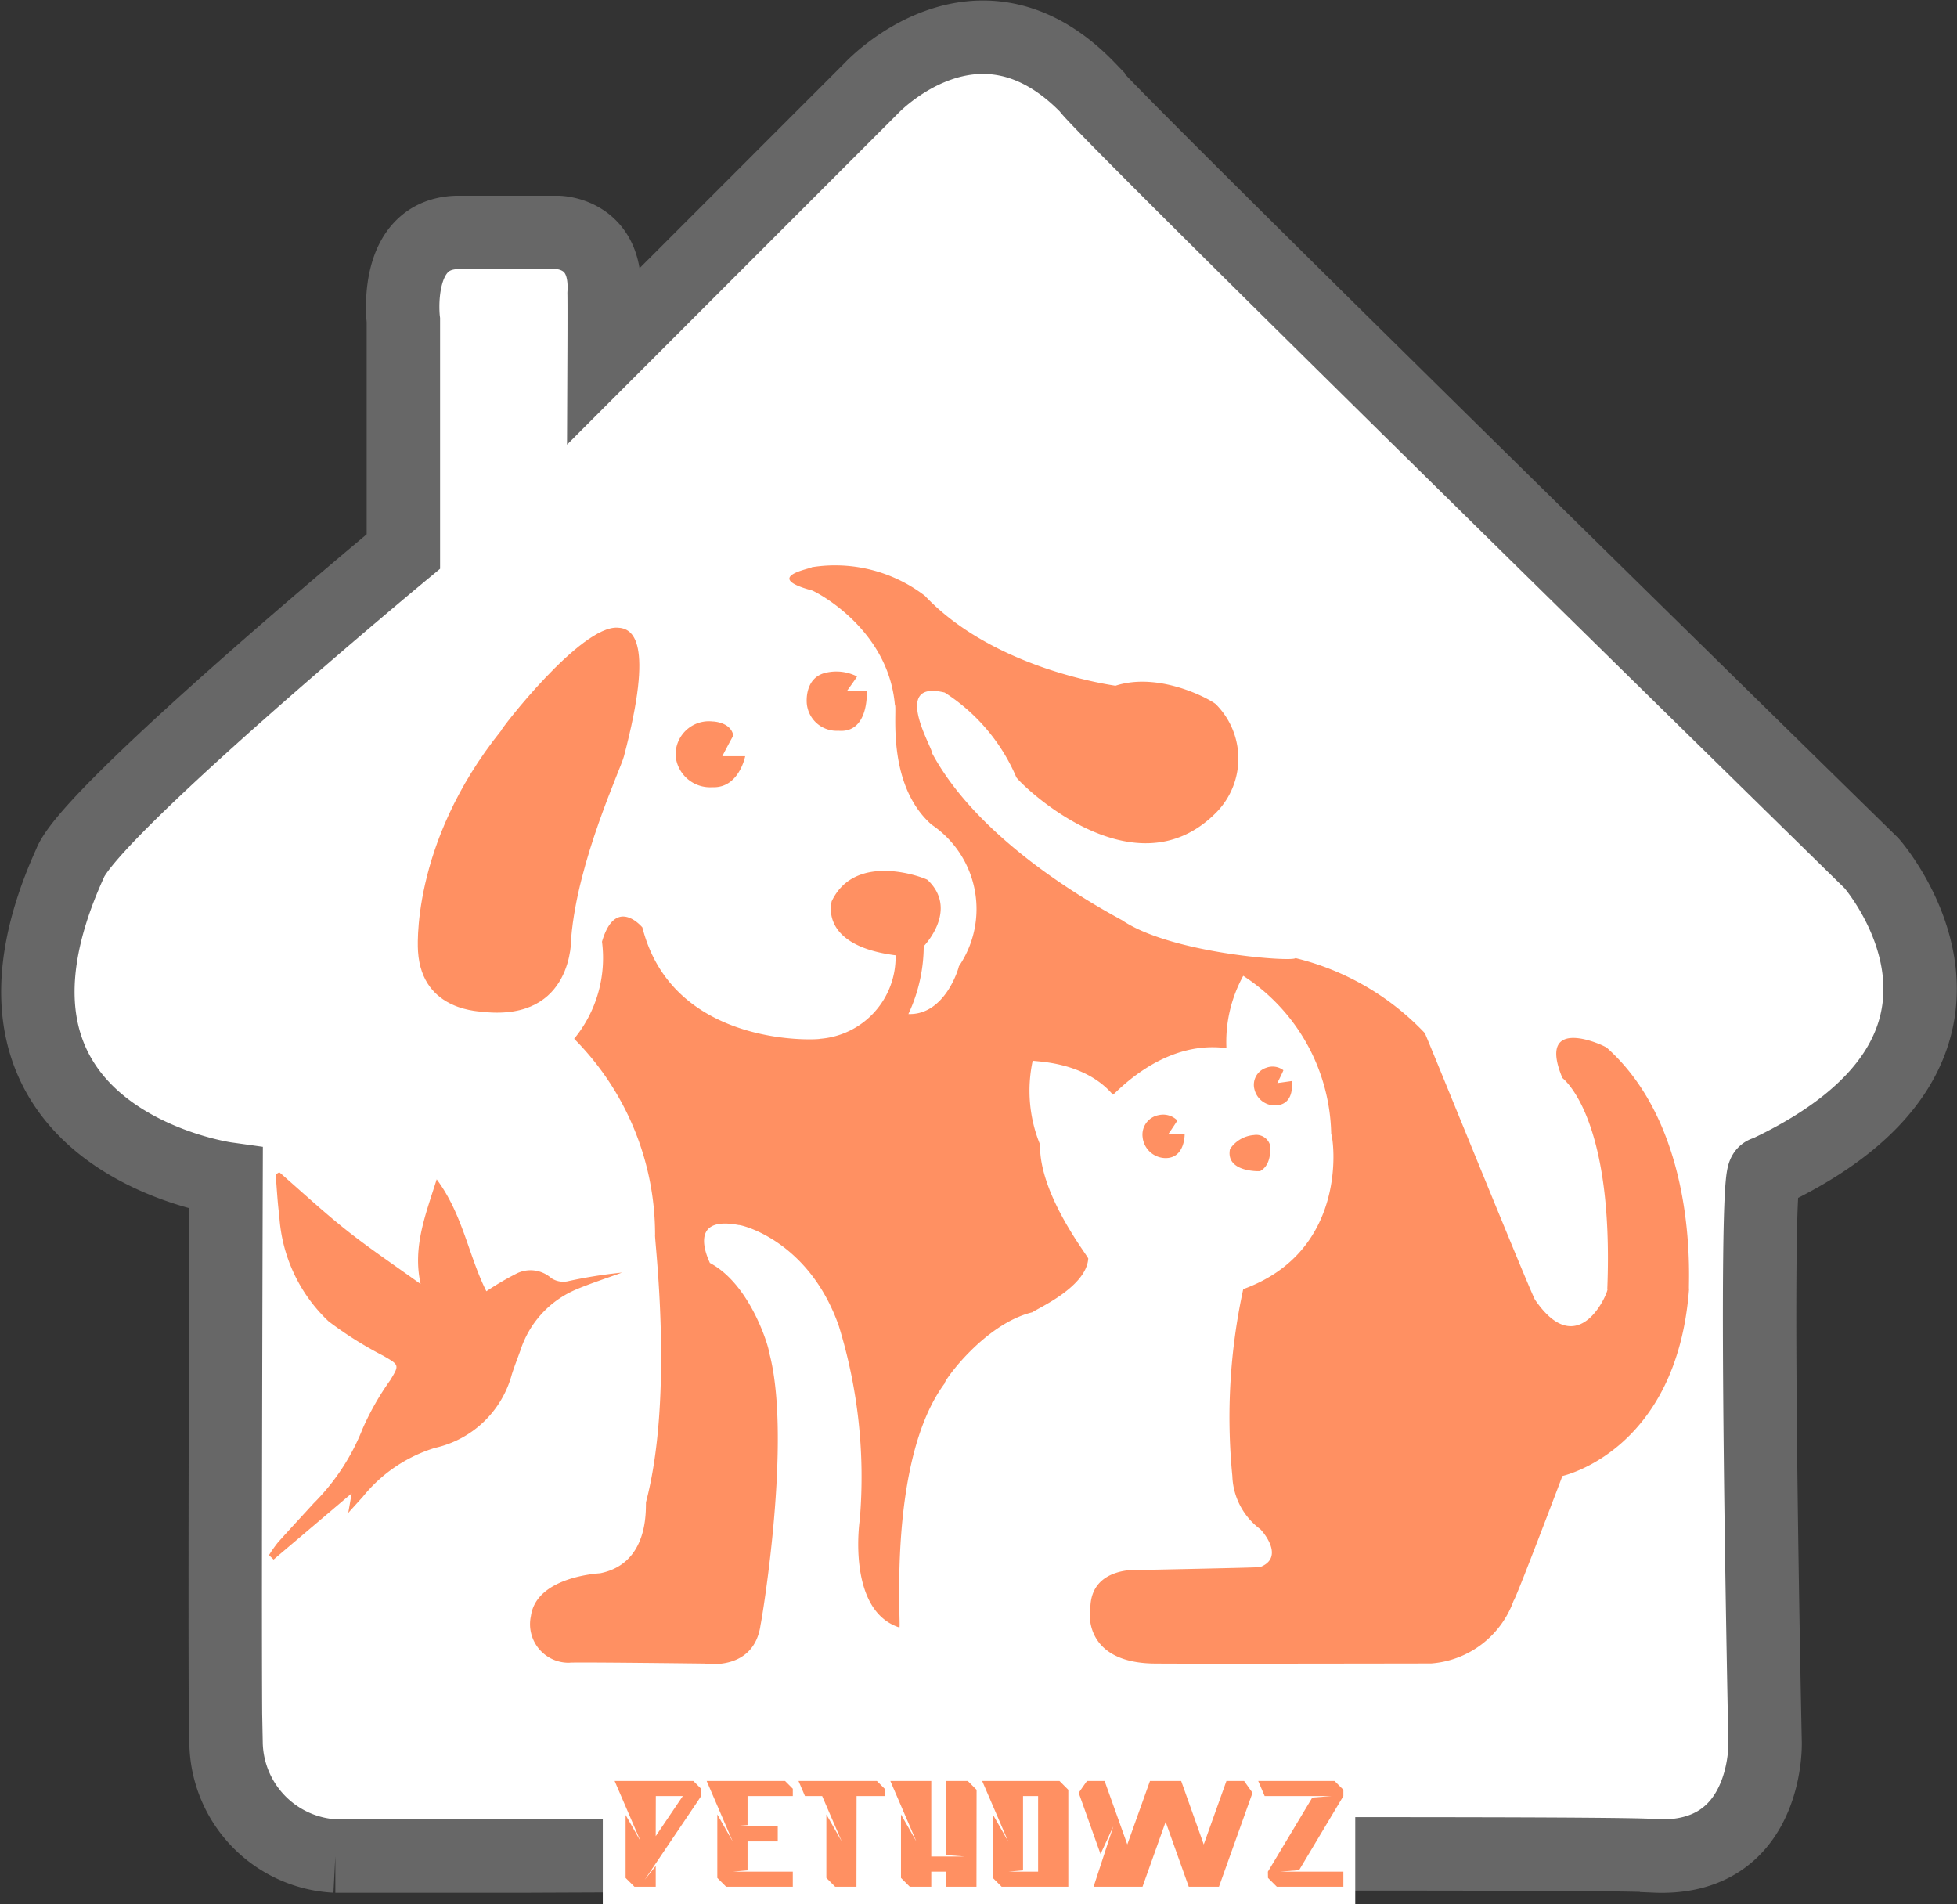 <svg xmlns="http://www.w3.org/2000/svg" width="106.633" height="103.738" viewBox="0 0 106.633 103.738">
  <rect x="0" y="0" width="106.633" height="103.738" fill="#333333" stroke="none"/>
  <g id="Group_16904" data-name="Group 16904" transform="translate(20241.066 8623.032)">
    <path id="Path_21920" data-name="Path 21920" d="M-19742.014-11623.342h-10.359a6.277,6.277,0,0,1-5.955-6.146c-.1.1,0-30.756,0-30.756s-15.33-2.146-8.5-17.184c1.092-2.842,18.162-16.988,18.162-16.988v-12.6s-.586-4.687,2.928-4.785h5.471s2.734,0,2.539,3.32c.012.609,0,3.391,0,3.391l14.574-14.58s5.789-6.221,11.8,0c0,.43,42.686,42.238,42.686,42.238s8.842,10.051-5.8,16.885c-.674-.588,0,31.055,0,31.055s.166,6.412-5.994,6.146C-19680.744-11623.607-19742.014-11623.342-19742.014-11623.342Z" transform="translate(-470.421 3101.431)" fill="#fff" stroke="#676767" stroke-width="4"/>
    <g id="Group_16268" data-name="Group 16268" transform="translate(-3125.148 2065.049)">
      <g id="Group_16267" data-name="Group 16267">
        <path id="Path_21910" data-name="Path 21910" d="M-17013.824-10430.744c-.029,0-.605,1.115-.605,1.115h1.248s-.338,1.754-1.789,1.688a1.885,1.885,0,0,1-2-1.688,1.812,1.812,0,0,1,2-1.895C-17014.9-10431.523-17013.959-10431.486-17013.824-10430.744Z" transform="translate(-62.133 -217.252)" fill="#ff9062"/>
        <path id="Path_21911" data-name="Path 21911" d="M-17014.23-10431.186c.027,0-.547.791-.547.791h1.08s.143,2.317-1.549,2.17a1.633,1.633,0,0,1-1.723-1.529c0-.062-.117-1.4,1.078-1.642A2.5,2.5,0,0,1-17014.23-10431.186Z" transform="translate(-54.992 -220.043)" fill="#ff9062"/>
        <path id="Path_21912" data-name="Path 21912" d="M-17015.094-10431.391c.039-.016-.469.721-.469.721h.873s.039,1.346-1.055,1.333a1.271,1.271,0,0,1-1.236-1.138,1.079,1.079,0,0,1,.885-1.205A1.092,1.092,0,0,1-17015.094-10431.391Z" transform="translate(-36.678 -195.65)" fill="#ff9062"/>
        <path id="Path_21913" data-name="Path 21913" d="M1.708.285c.034-.014-.422.65-.422.65h.788s.038,1.214-.952,1.2A1.146,1.146,0,0,1,.006,1.111.973.973,0,0,1,.8.026.972.972,0,0,1,1.708.285Z" transform="translate(-17047.723 -10629.82) rotate(-8)" fill="#ff9062"/>
        <path id="Path_21914" data-name="Path 21914" d="M-16903.068-10345.756a1.726,1.726,0,0,1,1.3-.763.784.784,0,0,1,.863.49c.021.019.176,1.1-.52,1.474C-16901.4-10344.545-16903.328-10344.464-16903.068-10345.756Z" transform="translate(-145.83 -279.723)" fill="#ff9062"/>
        <path id="Path_21908" data-name="Path 21908" d="M-17026.7-10412.746c.109,0-.674-9.071,2.463-13.295-.059-.114,2.17-3.256,4.8-3.883.055-.114,2.912-1.313,3.025-2.91.113,0-2.684-3.429-2.625-6.223a7.753,7.753,0,0,1-.4-4.569c.113.059,2.807.017,4.367,1.851.059.057,2.629-3.011,6.189-2.533a7.446,7.446,0,0,1,.916-3.941,10.5,10.5,0,0,1,4.793,8.621c.119.172,1.031,6.337-4.793,8.449a32.777,32.777,0,0,0-.594,10.179,3.761,3.761,0,0,0,1.508,2.887c.053.024,1.428,1.531,0,2.078.027.026-6.445.156-6.445.156s-2.832-.286-2.8,2.157c-.027-.078-.494,2.8,3.3,2.936.055.027,15.264,0,15.264,0a5.182,5.182,0,0,0,4.5-3.423c.1-.034,2.658-6.791,2.658-6.791s6.232-1.345,6.9-10.179c-.076,0,.668-8.521-4.455-13.129,0-.085-3.928-1.94-2.447,1.623.074.074,2.82,2.156,2.447,11.506.152-.078-1.482,4.151-3.93.59-.15-.147-6.016-14.62-6.016-14.544a14.362,14.362,0,0,0-7.047-4.082c-.076.222-6.605-.223-9.35-2,.291.075-7.5-3.636-10.467-9.2.148-.074-2.295-4.008.707-3.267a10.268,10.268,0,0,1,3.895,4.6c-.074.073,6.309,6.6,10.908,1.928a4.187,4.187,0,0,0,0-5.862c-.072-.146-2.984-1.854-5.5-1.037.082,0-6.523-.816-10.383-4.9a8.038,8.038,0,0,0-6.162-1.558c0,.072-2.746.52,0,1.263.076,0,4.156,2,4.527,6.231.15.148-.518,4.306,2,6.532a5.54,5.54,0,0,1,1.486,7.718c0,.074-.744,2.671-2.75,2.6a8.785,8.785,0,0,0,.836-3.694s1.936-1.976.209-3.612c-.014-.052-3.9-1.637-5.227,1.169.029-.025-.777,2.391,3.484,2.937a4.459,4.459,0,0,1-4.107,4.548c.025.052-8,.586-9.689-6.067,0,0-1.457-1.758-2.2.777a6.931,6.931,0,0,1-1.518,5.29,15.134,15.134,0,0,1,4.41,10.677c-.072,0,1.051,8.65-.486,14.534-.076,0,.354,3.337-2.506,3.908.09,0-3.467.132-3.773,2.328a2.1,2.1,0,0,0,2.105,2.546c.045-.044,7.381.047,7.381.047s2.68.45,3.029-2.126c.043-.116,1.758-10.26.439-14.916.088.132-.879-3.557-3.205-4.786,0-.043-1.363-2.635,1.58-2.063,0-.044,3.775.748,5.445,5.489a27.884,27.884,0,0,1,1.143,10.583C-17028.852-10418.694-17029.615-10413.685-17026.7-10412.746Z" transform="translate(-40.211 -186.668)" fill="#ff9062"/>
        <path id="Path_21909" data-name="Path 21909" d="M-17059.094-10457.772c.807.033,2.006.681.34,7.006-.184.711-2.525,5.675-2.875,9.892,0,.043.129,4.521-4.746,4.039-.082-.046-3.381.045-3.6-3.293,0,0-.479-5.8,4.527-12.033C-17065.5-10452.206-17061.109-10457.907-17059.094-10457.772Z" transform="translate(-23.166 -196.112)" fill="#ff9062"/>
      </g>
      <path id="Path_21919" data-name="Path 21919" d="M-2889.3,7332.562a7.086,7.086,0,0,1,.481-.684c.638-.716,1.294-1.417,1.939-2.127a11.909,11.909,0,0,0,2.685-4.084,14.678,14.678,0,0,1,1.5-2.633c.507-.836.5-.827-.384-1.337a20.228,20.228,0,0,1-2.975-1.872,8.613,8.613,0,0,1-2.685-5.744c-.1-.749-.135-1.509-.2-2.264l.2-.115c1.217,1.058,2.4,2.159,3.66,3.158,1.282,1.016,2.646,1.927,4.041,2.934-.448-2.024.27-3.771.875-5.707,1.426,1.918,1.737,4.17,2.707,6.1a16.123,16.123,0,0,1,1.616-.951,1.7,1.7,0,0,1,1.919.234,1.189,1.189,0,0,0,.867.179,25.467,25.467,0,0,1,2.989-.48c-.818.3-1.647.565-2.452.9a5.4,5.4,0,0,0-3.082,3.335c-.158.438-.329.87-.47,1.313a5.588,5.588,0,0,1-4.18,4,8.089,8.089,0,0,0-3.952,2.683c-.215.235-.428.472-.781.86.078-.442.118-.674.187-1.064l-4.256,3.608Z" transform="translate(-14211.961 -17935.918)" fill="#ff9062"/>
    </g>
    <g id="Group_16903" data-name="Group 16903" transform="translate(0 -31.392)">
      <rect id="Rectangle_19365" data-name="Rectangle 19365" width="41" height="10" transform="translate(-20208.221 -8497.902)" fill="#fff"/>
      <g id="Pethowz" transform="translate(-20359.223 -8874.849)" style="isolation: isolate">
        <g id="Group_17648" data-name="Group 17648" style="isolation: isolate">
          <path id="Path_25614" data-name="Path 25614" d="M155.936,380.24l.421.422v.4h0l-.159.246-2.912,4.312.6-.75V386h-1.16l-.481-.48v-3.428l.82,1.441-1.418-3.293Zm-2.051,3.006,1.476-2.185h-1.47Z" fill="#ff9062"/>
          <path id="Path_25615" data-name="Path 25615" d="M158.889,381.061v1.582l-.809.064h2.455v.826h-1.646v1.576l-.809.071h3.275V386h-3.632l-.481-.48v-3.457l.838,1.47-1.418-3.293h4.272l.421.422v.4Z" fill="#ff9062"/>
          <path id="Path_25616" data-name="Path 25616" d="M166.359,380.662v.4H164.83L164.824,386h-1.16l-.48-.48v-3.457l.837,1.47-1.066-2.472h-.937l-.352-.821h4.271Z" fill="#ff9062"/>
          <path id="Path_25617" data-name="Path 25617" d="M171.363,386h-1.646v-.82H168.9V386H167.73l-.48-.48v-3.457l.838,1.47-1.418-3.293H168.9v4.114h1.823l-1-.077V380.24h1.166l.48.481Z" fill="#ff9062"/>
          <path id="Path_25618" data-name="Path 25618" d="M176.367,385.18V386h-3.633l-.48-.48v-3.457l.838,1.47-1.418-3.293h4.213l.48.481Zm-1.646,0v-4.119H173.9v4.048l-.808.071Z" fill="#ff9062"/>
          <path id="Path_25619" data-name="Path 25619" d="M185.947,380.24c.063.09.139.2.229.323s.166.232.228.322L184.576,386H182.93l-1.26-3.533L180.41,386h-2.666l1.078-3.293-.7,1.512-1.189-3.334.222-.322c.086-.125.162-.233.229-.323h.961l1.236,3.457,1.236-3.457h1.7l1.23,3.457,1.236-3.457Z" fill="#ff9062"/>
          <path id="Path_25620" data-name="Path 25620" d="M187.242,385.18l2.42-4.037,1.049-.082h-3.645l-.351-.821h4.16l.48.481v.34l-2.414,4.037-1.054.082Zm0,0h4.113V386h-3.626l-.481-.48Z" fill="#ff9062"/>
        </g>
      </g>
    </g>
  </g>
</svg>
